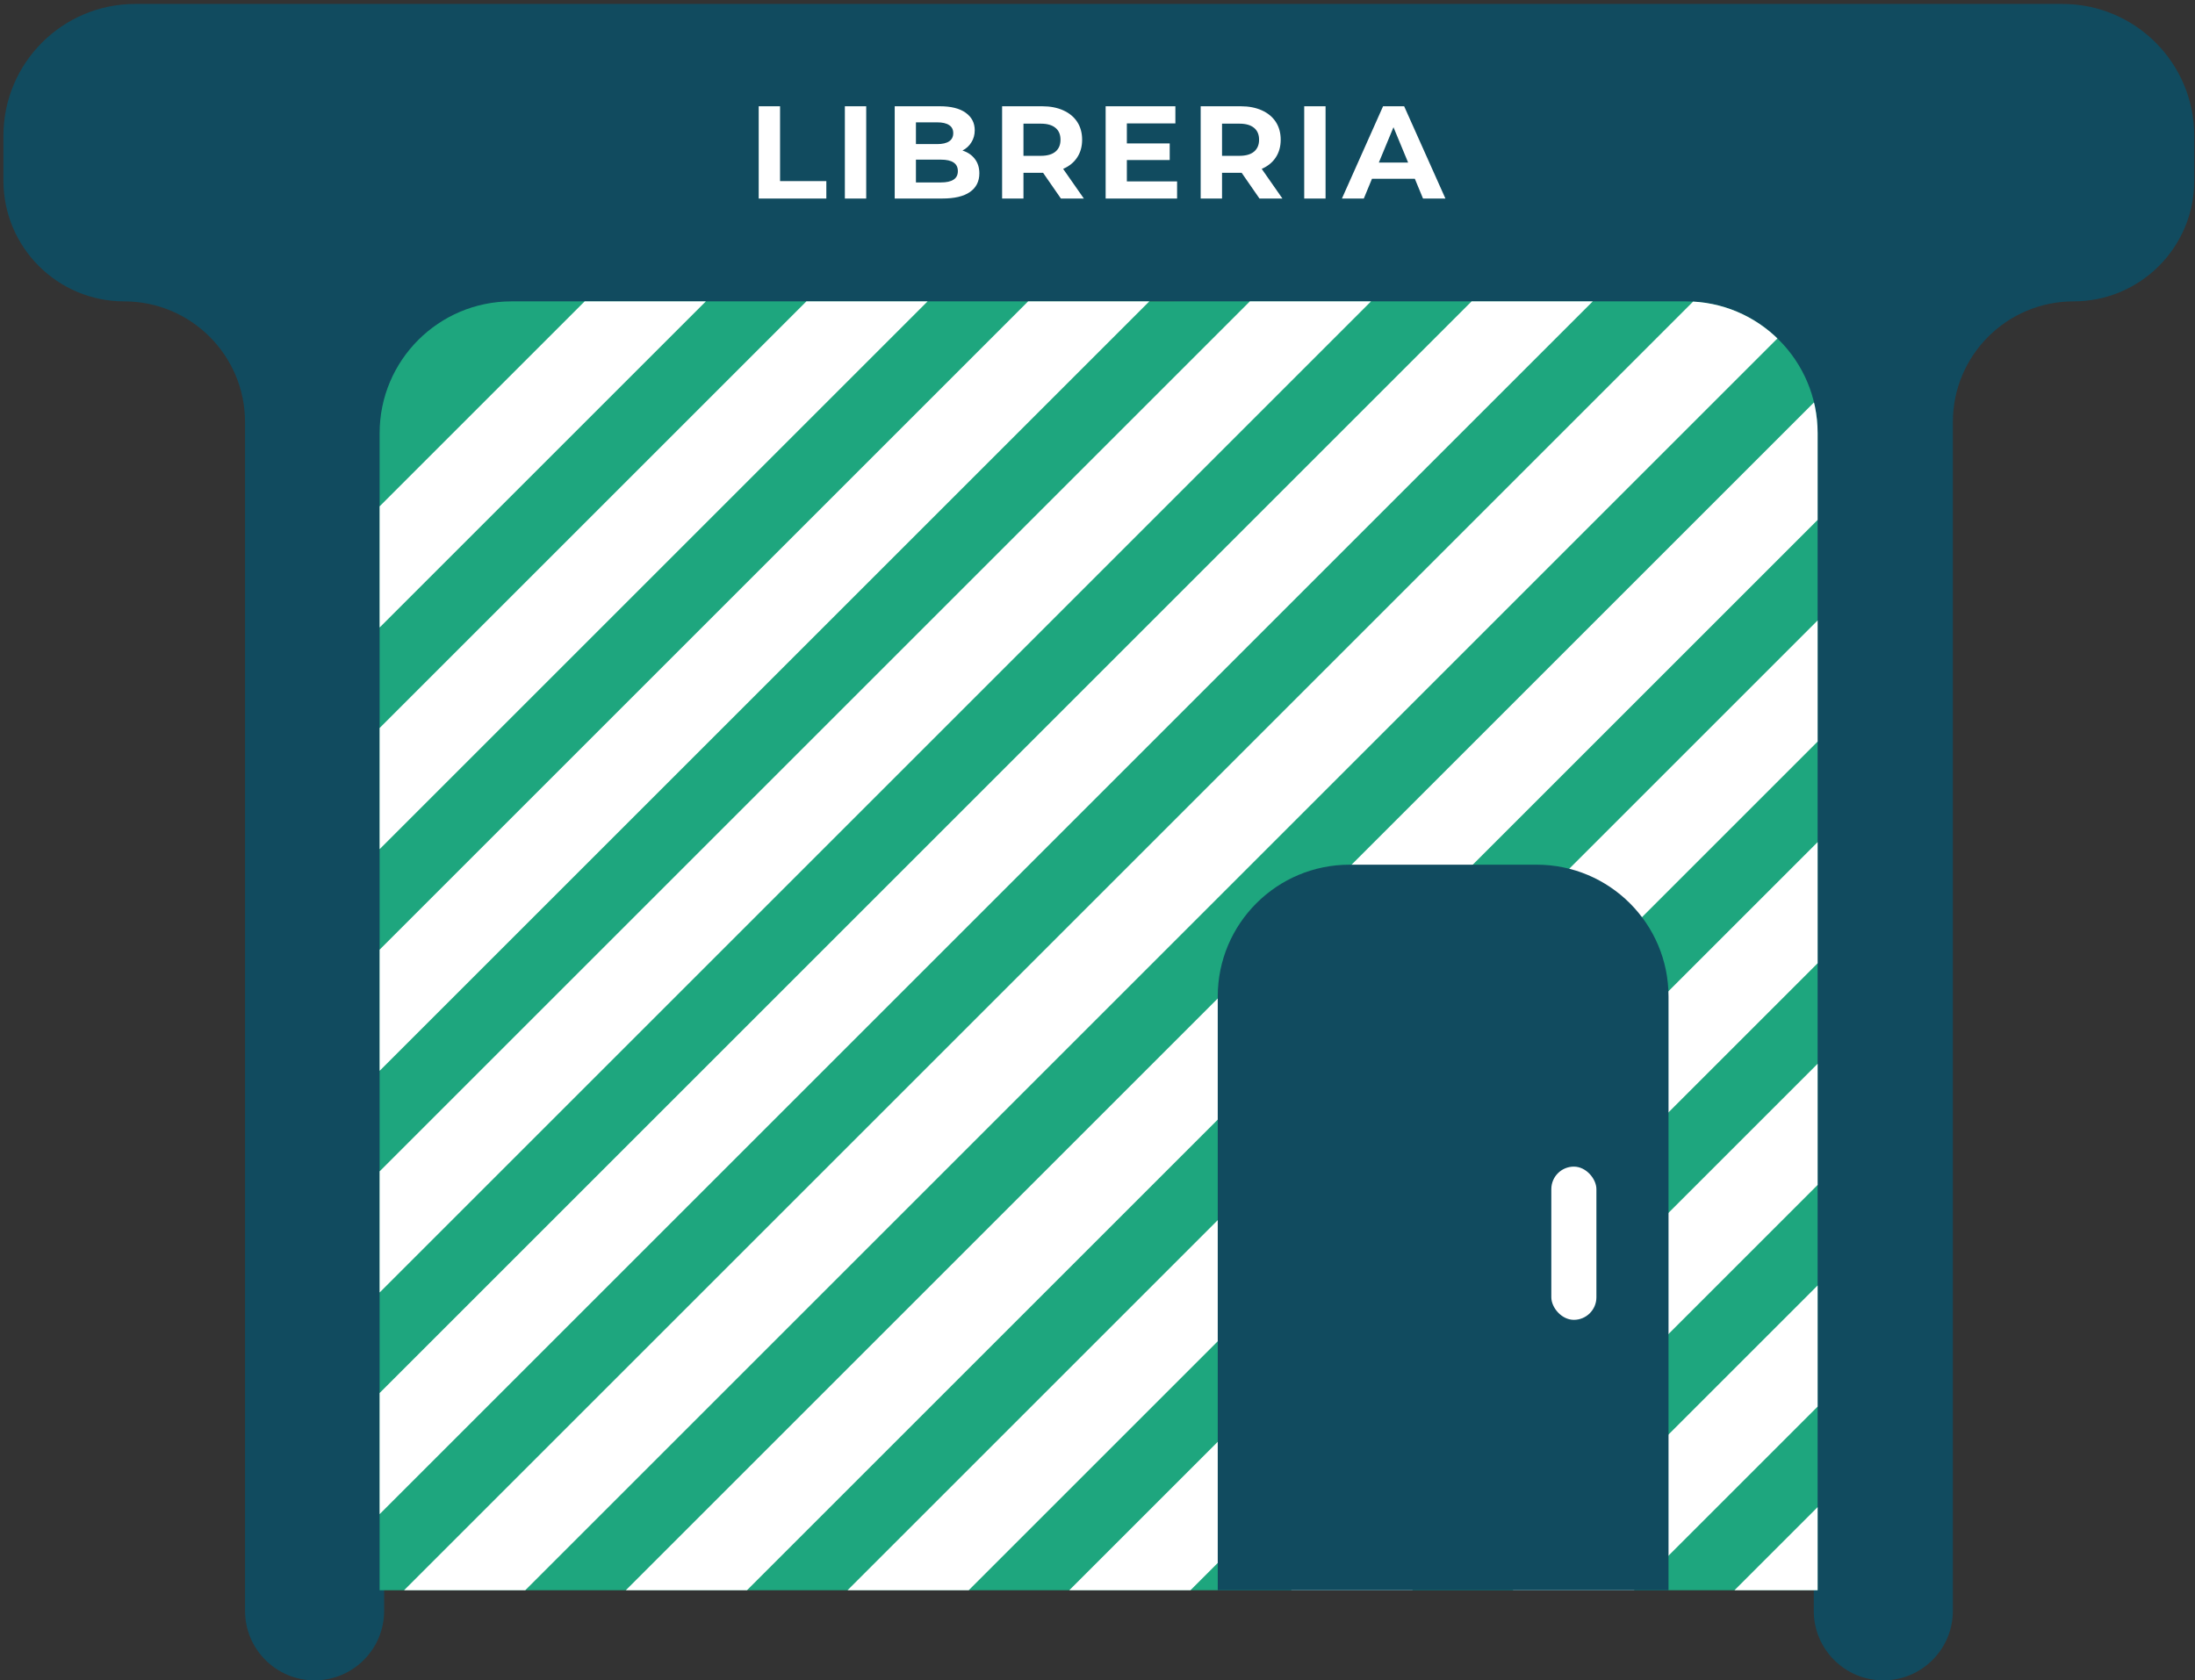 <svg width="333" height="255" viewBox="0 0 333 255" fill="none" xmlns="http://www.w3.org/2000/svg">
<rect x="0" y="0" width="333" height="255" fill="#333333" stroke="none"/>
<path fill-rule="evenodd" clip-rule="evenodd" d="M20.52 0.599C9.475 0.599 0.521 9.554 0.521 20.599V27.408C0.521 37.53 8.726 45.735 18.848 45.735V45.735C28.969 45.735 37.175 53.94 37.175 64.062V244.449C37.175 250.276 41.898 255 47.726 255V255C53.553 255 58.277 250.276 58.277 244.449V145.735C58.277 90.506 103.048 45.735 158.277 45.735H175.163C230.391 45.735 275.163 90.507 275.163 145.735V244.449C275.163 250.276 279.886 255 285.714 255V255C291.541 255 296.265 250.276 296.265 244.449V64.044C296.265 53.932 304.462 45.735 314.574 45.735V45.735C324.686 45.735 332.883 37.538 332.883 27.426V20.599C332.883 9.554 323.928 0.599 312.883 0.599H20.52Z" fill="#114B5F"/>
<path d="M115.102 16.126H118.342V27.486H125.362V30.126H115.102V16.126ZM128.172 16.126H131.412V30.126H128.172V16.126ZM146.015 22.846C146.815 23.1 147.441 23.526 147.895 24.126C148.348 24.713 148.575 25.44 148.575 26.306C148.575 27.533 148.095 28.48 147.135 29.146C146.188 29.8 144.801 30.126 142.975 30.126H135.735V16.126H142.575C144.281 16.126 145.588 16.453 146.495 17.106C147.415 17.76 147.875 18.646 147.875 19.766C147.875 20.446 147.708 21.053 147.375 21.586C147.055 22.12 146.601 22.54 146.015 22.846ZM138.955 18.566V21.866H142.175C142.975 21.866 143.581 21.726 143.995 21.446C144.408 21.166 144.615 20.753 144.615 20.206C144.615 19.66 144.408 19.253 143.995 18.986C143.581 18.706 142.975 18.566 142.175 18.566H138.955ZM142.735 27.686C143.588 27.686 144.228 27.546 144.655 27.266C145.095 26.986 145.315 26.553 145.315 25.966C145.315 24.806 144.455 24.226 142.735 24.226H138.955V27.686H142.735ZM160.948 30.126L158.248 26.226H158.088H155.268V30.126H152.028V16.126H158.088C159.328 16.126 160.401 16.333 161.308 16.746C162.228 17.16 162.934 17.746 163.428 18.506C163.921 19.266 164.168 20.166 164.168 21.206C164.168 22.246 163.914 23.146 163.408 23.906C162.914 24.653 162.208 25.226 161.288 25.626L164.428 30.126H160.948ZM160.888 21.206C160.888 20.42 160.634 19.82 160.128 19.406C159.621 18.98 158.881 18.766 157.908 18.766H155.268V23.646H157.908C158.881 23.646 159.621 23.433 160.128 23.006C160.634 22.58 160.888 21.98 160.888 21.206ZM178.575 27.526V30.126H167.735V16.126H178.315V18.726H170.955V21.766H177.455V24.286H170.955V27.526H178.575ZM191.073 30.126L188.373 26.226H188.213H185.393V30.126H182.153V16.126H188.213C189.453 16.126 190.526 16.333 191.433 16.746C192.353 17.16 193.059 17.746 193.553 18.506C194.046 19.266 194.293 20.166 194.293 21.206C194.293 22.246 194.039 23.146 193.533 23.906C193.039 24.653 192.333 25.226 191.413 25.626L194.553 30.126H191.073ZM191.013 21.206C191.013 20.42 190.759 19.82 190.253 19.406C189.746 18.98 189.006 18.766 188.033 18.766H185.393V23.646H188.033C189.006 23.646 189.746 23.433 190.253 23.006C190.759 22.58 191.013 21.98 191.013 21.206ZM197.86 16.126H201.1V30.126H197.86V16.126ZM214.642 27.126H208.142L206.902 30.126H203.582L209.822 16.126H213.022L219.282 30.126H215.882L214.642 27.126ZM213.622 24.666L211.402 19.306L209.182 24.666H213.622Z" fill="white"/>
<g clip-path="url(#clip0)">
<path d="M57.593 65.735C57.593 54.689 66.548 45.735 77.593 45.735H255.749C266.794 45.735 275.749 54.689 275.749 65.735V241.323H57.593V65.735Z" fill="#1EA67E"/>
<rect x="136.335" y="31.735" width="13" height="432" rx="6.5" transform="rotate(45 136.335 31.735)" fill="white"/>
<rect x="169.974" y="31.735" width="13" height="432" rx="6.5" transform="rotate(45 169.974 31.735)" fill="white"/>
<rect x="203.613" y="31.735" width="13" height="432" rx="6.5" transform="rotate(45 203.613 31.735)" fill="white"/>
<rect x="237.251" y="31.735" width="13" height="432" rx="6.5" transform="rotate(45 237.251 31.735)" fill="white"/>
<rect x="270.89" y="31.735" width="13" height="432" rx="6.5" transform="rotate(45 270.89 31.735)" fill="white"/>
<rect x="304.529" y="31.735" width="13" height="432" rx="6.5" transform="rotate(45 304.529 31.735)" fill="white"/>
<rect x="338.167" y="31.735" width="13" height="432" rx="6.5" transform="rotate(45 338.167 31.735)" fill="white"/>
<rect x="371.806" y="31.735" width="13" height="432" rx="6.5" transform="rotate(45 371.806 31.735)" fill="white"/>
<rect x="405.445" y="31.735" width="13" height="432" rx="6.5" transform="rotate(45 405.445 31.735)" fill="white"/>
<rect x="439.083" y="31.735" width="13" height="432" rx="6.5" transform="rotate(45 439.083 31.735)" fill="white"/>
<rect x="472.722" y="31.735" width="13" height="432" rx="6.5" transform="rotate(45 472.722 31.735)" fill="white"/>
<rect x="506.361" y="31.735" width="13" height="432" rx="6.5" transform="rotate(45 506.361 31.735)" fill="white"/>
<rect x="540" y="31.735" width="13" height="432" rx="6.5" transform="rotate(45 540 31.735)" fill="white"/>
<rect x="573.638" y="31.735" width="13" height="432" rx="6.5" transform="rotate(45 573.638 31.735)" fill="white"/>
<rect x="102.697" y="31.735" width="13" height="84.999" rx="6.5" transform="rotate(45 102.697 31.735)" fill="white"/>
</g>
<path d="M184.742 151.219C184.742 140.173 193.696 131.219 204.742 131.219H233.129C244.175 131.219 253.129 140.173 253.129 151.219V241.323H184.742V151.219Z" fill="#114B5F"/>
<rect x="235.349" y="177.038" width="6.839" height="23.252" rx="3.419" fill="white"/>
<defs>
<clipPath id="clip0">
<path d="M57.593 65.735C57.593 54.689 66.548 45.735 77.593 45.735H255.749C266.794 45.735 275.749 54.689 275.749 65.735V241.323H57.593V65.735Z" fill="white"/>
</clipPath>
</defs>
</svg>
